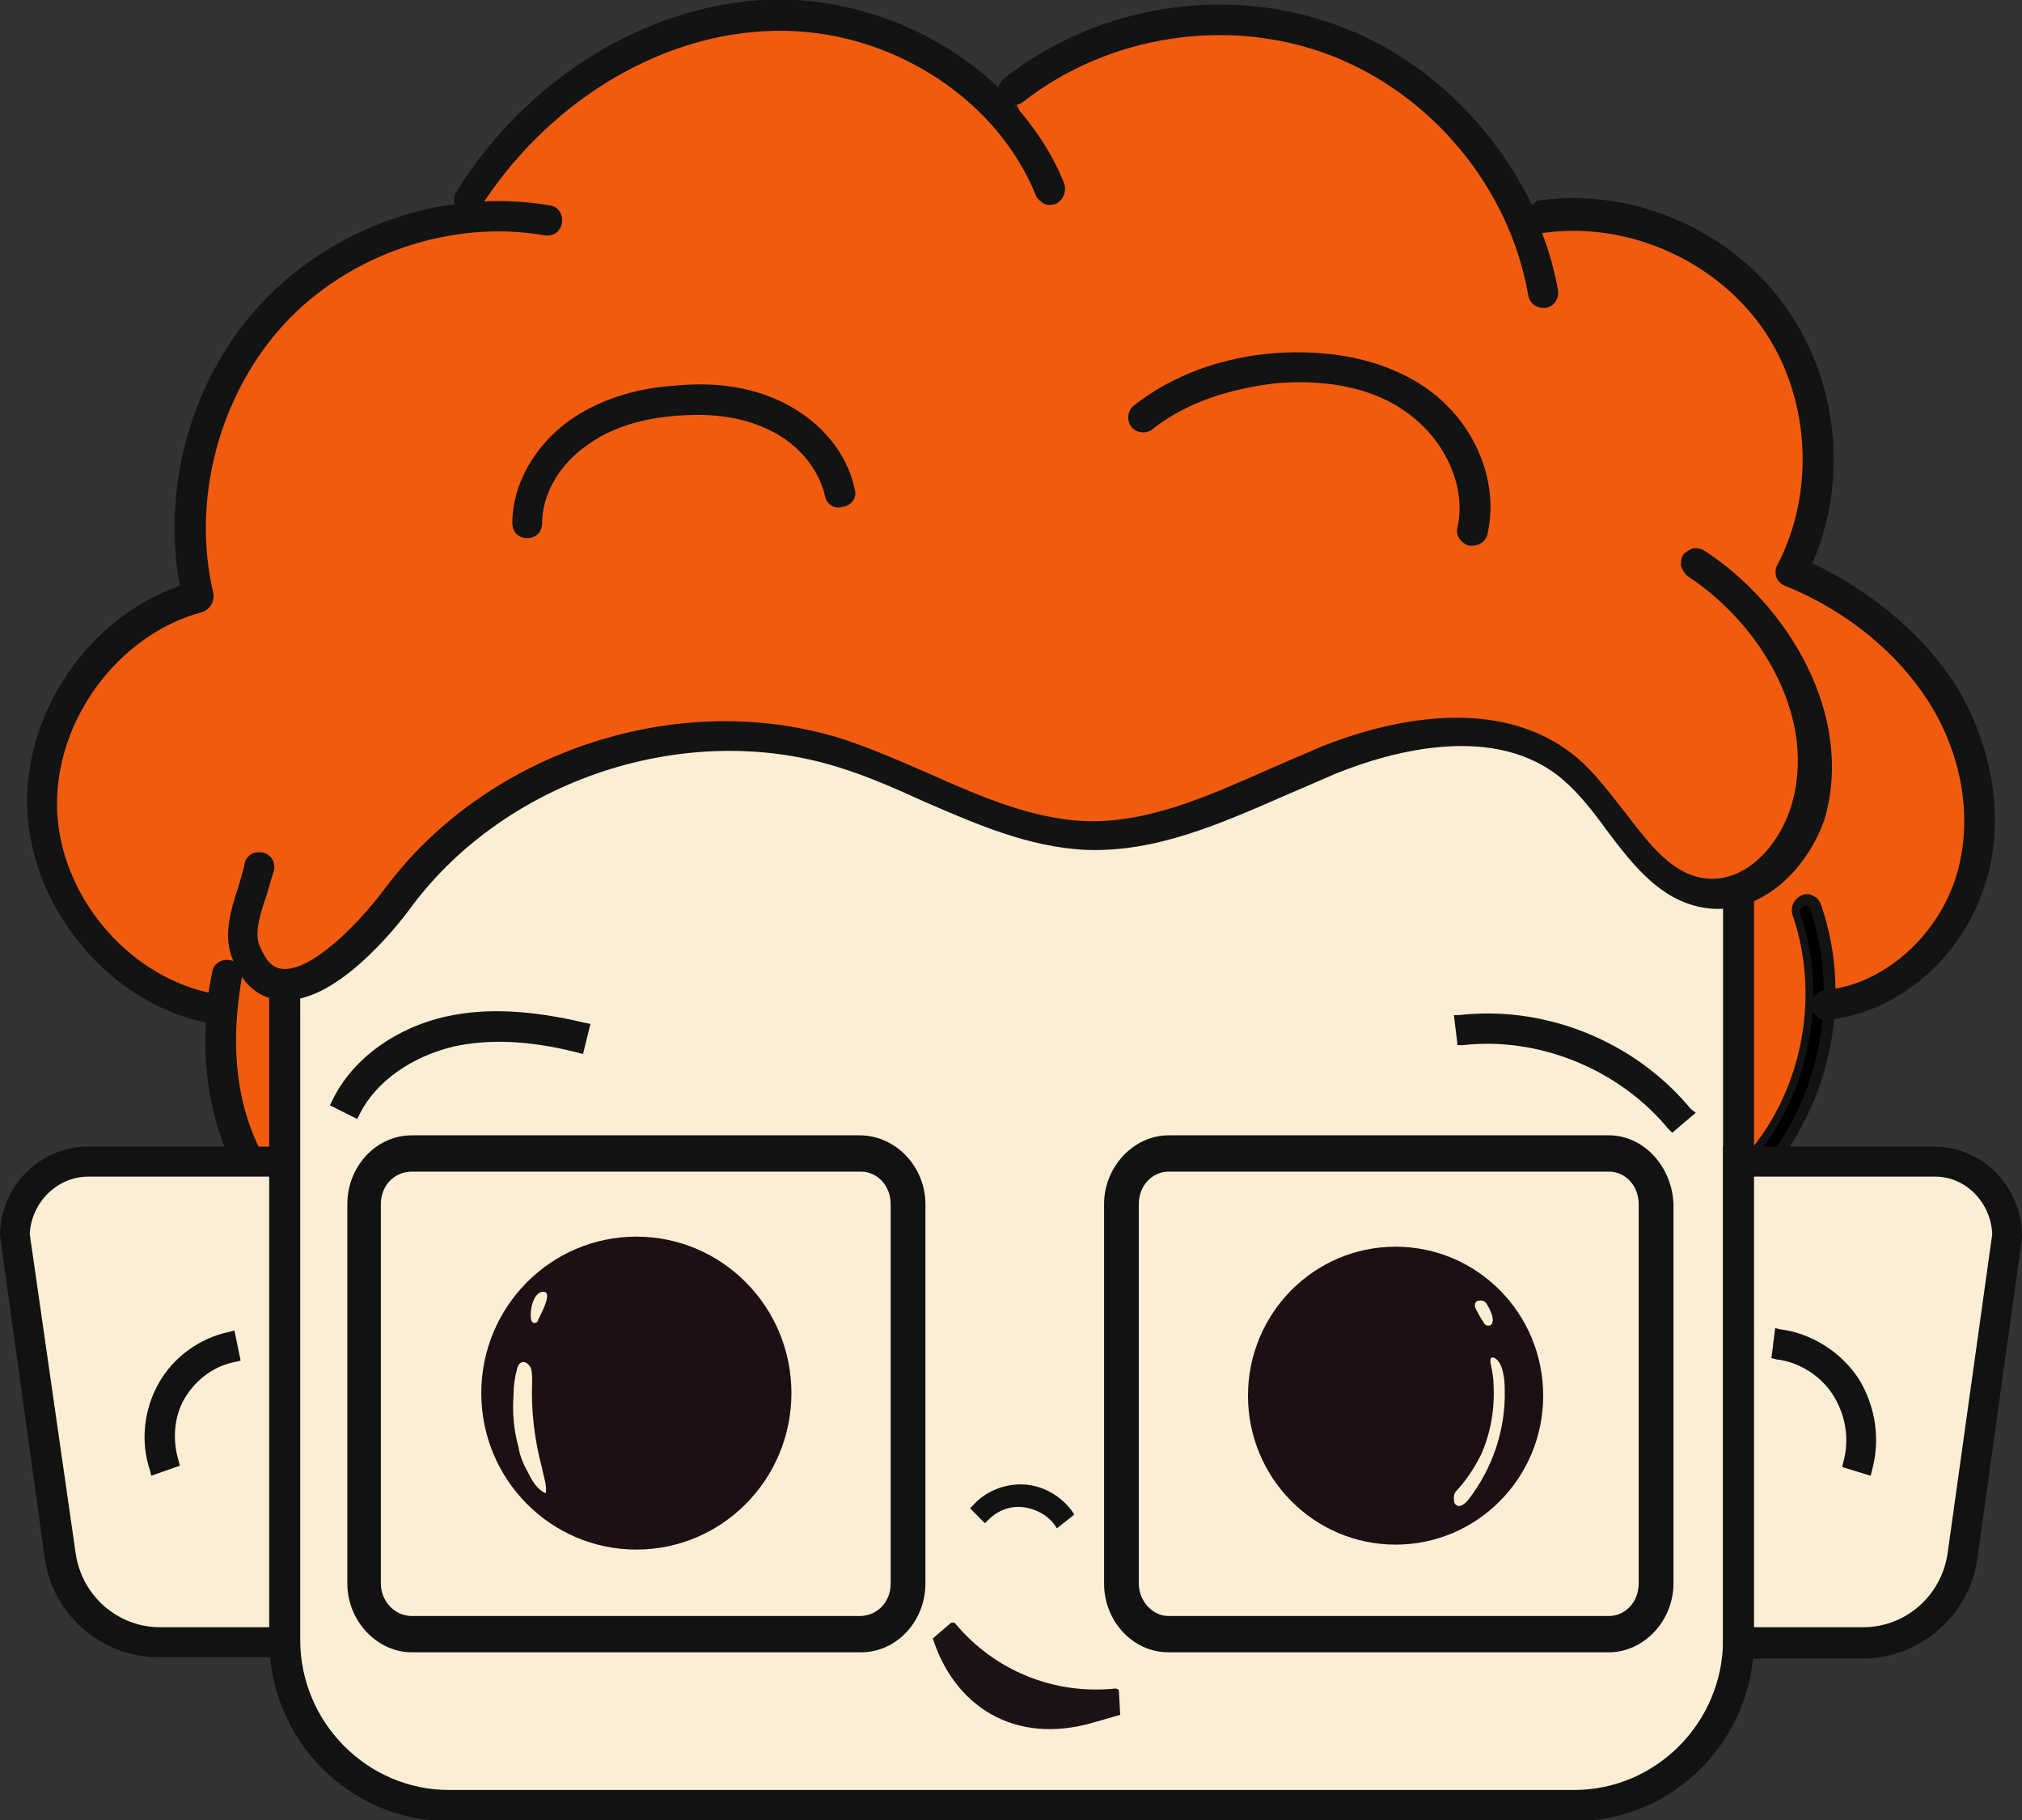 <svg width="40" height="36" viewBox="0 0 40 36" fill="none" xmlns="http://www.w3.org/2000/svg">
<rect x="0" y="0" width="40" height="36" fill="#333333" stroke="none"/>
<g id="Frame" clip-path="url(#clip0_1292_13673)">
<g id="Group">
<g id="Group_2">
<g id="Group_3">
<g id="Group_4">
<g id="Group_5">
<g id="Group_6">
<path id="Vector" d="M20.025 1.806C21.792 0.395 24.295 0.024 26.381 0.816C28.467 1.608 30.111 3.589 30.504 5.817V4.332C32.246 4.084 34.062 4.877 35.093 6.313C36.099 7.749 36.246 9.779 35.436 11.339C36.639 11.834 37.743 12.651 38.43 13.765C39.117 14.879 39.387 16.291 38.97 17.529C38.553 18.767 37.424 19.782 36.148 19.93L35.706 18.049C36.32 19.856 35.829 21.985 34.504 23.347C33.154 24.684 31.044 25.179 29.252 24.56L29.841 23C29.203 24.238 28.393 25.427 27.314 26.318C26.234 27.185 24.835 27.754 23.461 27.581C22.087 27.408 20.761 26.442 20.393 25.105C19.044 26.194 17.596 27.308 15.902 27.556C13.915 27.853 11.804 26.789 10.847 25.006L11.682 23.743C10.357 24.535 8.86 25.328 7.338 25.006C6.209 24.758 5.252 23.892 4.761 22.802C4.271 21.713 4.246 20.5 4.467 19.336L4.172 19.98C2.356 19.633 0.884 17.9 0.81 16.018C0.737 14.137 2.111 12.304 3.902 11.834C3.436 9.878 4.025 7.699 5.375 6.238C6.725 4.778 8.835 4.06 10.798 4.381L9.252 3.985C10.528 1.98 12.688 0.469 15.068 0.346C17.448 0.222 19.878 1.584 20.761 3.787" fill="#F15B10"/>
</g>
</g>
</g>
<g id="Group_7">
<g id="Group_8">
<g id="Group_9">
<path id="Vector_2" d="M30.896 24.98C30.332 24.98 29.743 24.881 29.203 24.683C29.105 24.658 29.031 24.534 29.08 24.435C29.105 24.336 29.227 24.262 29.326 24.312C31.043 24.931 33.08 24.46 34.356 23.148C35.657 21.86 36.123 19.805 35.51 18.072C35.485 17.973 35.534 17.849 35.632 17.825C35.73 17.8 35.853 17.849 35.878 17.948C36.516 19.83 36.025 22.034 34.626 23.445C33.669 24.435 32.27 24.98 30.896 24.98Z" fill="black"/>
<path id="Vector_3" d="M30.896 25.08C30.307 25.08 29.718 24.981 29.178 24.783C29.031 24.733 28.933 24.56 29.006 24.387C29.056 24.238 29.227 24.139 29.399 24.213C31.092 24.808 33.08 24.362 34.332 23.075C35.608 21.812 36.049 19.806 35.461 18.098C35.411 17.949 35.485 17.776 35.657 17.702C35.73 17.677 35.804 17.677 35.878 17.727C35.951 17.751 36 17.826 36.025 17.9C36.688 19.806 36.172 22.059 34.749 23.495C33.718 24.511 32.319 25.08 30.896 25.08ZM29.252 24.412C29.203 24.412 29.178 24.436 29.154 24.486C29.129 24.535 29.154 24.61 29.227 24.61C29.743 24.808 30.307 24.882 30.896 24.882C32.295 24.882 33.62 24.337 34.577 23.372C35.951 21.985 36.442 19.831 35.804 17.974C35.804 17.949 35.779 17.925 35.755 17.925C35.73 17.925 35.706 17.9 35.681 17.925C35.632 17.949 35.608 17.999 35.608 18.048C36.221 19.831 35.73 21.911 34.43 23.223C33.105 24.535 31.043 25.031 29.301 24.412C29.276 24.412 29.276 24.412 29.252 24.412Z" fill="#121313"/>
</g>
</g>
</g>
<path id="Vector_4" d="M11.951 23.521C11.902 23.447 11.853 23.398 11.779 23.373C11.706 23.348 11.632 23.373 11.559 23.398C10.16 24.215 8.81 24.933 7.436 24.636C6.454 24.437 5.546 23.645 5.08 22.605C4.54 21.417 4.638 20.179 4.785 19.337C4.81 19.164 4.712 19.015 4.54 18.99C4.368 18.966 4.221 19.065 4.197 19.238C4.172 19.362 4.147 19.486 4.123 19.634C2.479 19.263 1.178 17.678 1.129 15.995C1.08 14.261 2.332 12.553 4 12.107C4.147 12.058 4.246 11.909 4.221 11.736C3.779 9.879 4.344 7.799 5.62 6.413C6.896 5.026 8.933 4.333 10.773 4.655C10.945 4.679 11.092 4.58 11.117 4.407C11.141 4.234 11.043 4.085 10.871 4.061C8.81 3.714 6.626 4.457 5.178 5.992C3.804 7.453 3.19 9.607 3.558 11.587C1.767 12.206 0.466 14.088 0.54 15.995C0.614 17.975 2.16 19.832 4.074 20.228C4.025 21.021 4.123 21.962 4.516 22.878C5.055 24.091 6.135 25.007 7.289 25.255C7.534 25.304 7.804 25.329 8.049 25.329C9.35 25.329 10.626 24.636 11.828 23.942C11.902 23.893 11.951 23.843 11.976 23.769C12.025 23.67 12 23.596 11.951 23.521Z" fill="#121313"/>
<g id="Group_10">
<g id="Group_11">
<g id="Group_12">
<path id="Vector_5" d="M23.976 27.755C23.804 27.755 23.632 27.755 23.46 27.73C22.037 27.556 20.785 26.616 20.319 25.378C19.117 26.343 17.644 27.433 15.951 27.705C13.89 28.002 11.681 26.888 10.675 25.031C10.626 24.932 10.65 24.808 10.748 24.759C10.847 24.709 10.969 24.734 11.018 24.833C11.927 26.541 13.963 27.581 15.877 27.284C17.571 27.037 19.018 25.873 20.27 24.858C20.319 24.808 20.393 24.808 20.466 24.833C20.54 24.858 20.589 24.907 20.589 24.982C20.908 26.195 22.11 27.16 23.485 27.309C24.712 27.457 26.061 27.012 27.19 26.096C28.123 25.353 28.908 24.313 29.669 22.852C29.718 22.753 29.841 22.704 29.939 22.778C30.037 22.828 30.086 22.951 30.012 23.05C29.227 24.561 28.417 25.625 27.436 26.418C26.405 27.284 25.154 27.755 23.976 27.755Z" fill="black"/>
</g>
</g>
</g>
<path id="Vector_6" d="M38.699 13.568C38.061 12.577 37.055 11.711 35.853 11.141C36.564 9.507 36.368 7.551 35.337 6.09C34.258 4.555 32.319 3.713 30.478 3.961C30.405 3.961 30.356 4.011 30.307 4.06C29.546 2.476 28.172 1.139 26.503 0.52C24.294 -0.322 21.693 0.099 19.853 1.559C19.803 1.609 19.755 1.683 19.755 1.733C18.552 0.594 16.834 -0.099 15.067 -0C12.711 0.148 10.405 1.584 9.031 3.788C8.981 3.862 8.981 3.936 8.981 4.011C9.006 4.085 9.055 4.159 9.104 4.209C9.153 4.233 9.202 4.258 9.251 4.258C9.35 4.258 9.448 4.209 9.497 4.11C10.797 2.079 12.932 0.742 15.092 0.619C17.423 0.47 19.681 1.857 20.491 3.862C20.515 3.936 20.589 3.986 20.662 4.035C20.736 4.06 20.81 4.06 20.883 4.035C21.03 3.961 21.104 3.788 21.055 3.639C20.834 3.07 20.491 2.55 20.073 2.079C20.123 2.079 20.172 2.055 20.221 2.03C21.914 0.693 24.294 0.321 26.307 1.089C28.319 1.857 29.865 3.713 30.233 5.843C30.258 5.991 30.38 6.09 30.527 6.09C30.552 6.09 30.552 6.09 30.576 6.09C30.748 6.066 30.846 5.892 30.822 5.744C30.748 5.348 30.65 4.976 30.503 4.605C30.527 4.605 30.527 4.605 30.552 4.605C32.172 4.382 33.889 5.125 34.846 6.462C35.803 7.799 35.926 9.705 35.166 11.166C35.116 11.24 35.116 11.339 35.141 11.414C35.166 11.488 35.239 11.562 35.313 11.587C36.54 12.082 37.546 12.924 38.159 13.89C38.846 14.979 39.043 16.291 38.675 17.405C38.282 18.569 37.227 19.485 36.098 19.584C35.926 19.609 35.803 19.758 35.828 19.906C35.853 20.055 35.975 20.178 36.123 20.178H36.147C37.521 20.03 38.773 18.99 39.239 17.579C39.681 16.341 39.46 14.83 38.699 13.568Z" fill="#121313"/>
<g id="Group_13">
<g id="Group_14">
<g id="Group_15">
<path id="Vector_7" d="M30.748 19.484C30.724 19.484 30.699 19.484 30.675 19.484C30.086 19.286 29.619 18.816 29.472 18.197C29.35 17.751 29.399 17.281 29.619 16.885C29.129 16.885 28.638 16.711 28.245 16.389C27.755 15.944 27.509 15.251 27.607 14.607C27.705 13.864 28.245 13.146 29.178 12.527C29.276 12.453 29.399 12.502 29.448 12.576C29.521 12.675 29.472 12.799 29.399 12.849C28.564 13.418 28.098 14.012 28 14.656C27.926 15.176 28.123 15.746 28.515 16.092C28.908 16.439 29.472 16.587 29.988 16.439C30.086 16.414 30.159 16.464 30.209 16.538C30.258 16.612 30.258 16.711 30.184 16.786C29.865 17.132 29.742 17.677 29.865 18.123C29.988 18.593 30.356 18.964 30.797 19.113C30.896 19.138 30.969 19.262 30.92 19.36C30.896 19.435 30.822 19.484 30.748 19.484Z" fill="black"/>
</g>
</g>
</g>
<g id="Group_16">
<g id="Group_17">
<g id="Group_18">
<path id="Vector_8" d="M9.203 19.386C9.178 19.386 9.178 19.386 9.154 19.386C9.056 19.361 8.982 19.262 9.006 19.139C9.178 18.396 9.325 17.678 9.35 16.96C9.35 16.415 9.276 15.598 8.835 14.93C8.319 14.162 7.362 13.716 6.454 13.791C6.356 13.791 6.283 13.741 6.233 13.642C6.209 13.543 6.233 13.444 6.332 13.394C6.675 13.196 6.921 12.8 6.945 12.404C6.97 12.008 6.773 11.587 6.454 11.364C6.356 11.29 6.356 11.166 6.405 11.092C6.479 10.993 6.602 10.993 6.675 11.042C7.117 11.364 7.362 11.909 7.338 12.454C7.313 12.8 7.191 13.122 6.97 13.394C7.853 13.493 8.663 13.964 9.154 14.707C9.546 15.301 9.767 16.093 9.743 16.96C9.743 17.727 9.571 18.47 9.399 19.213C9.375 19.312 9.301 19.386 9.203 19.386Z" fill="black"/>
</g>
</g>
</g>
<g id="Group_19">
<g id="Group_20">
<g id="Group_21">
<path id="Vector_9" d="M15.485 23.099C15.46 23.099 15.436 23.099 15.411 23.074C15.313 23.025 15.264 22.901 15.313 22.802C15.73 21.861 16.663 21.218 17.669 21.143C18.602 21.069 19.534 21.49 20.099 22.233C21.227 21.267 22.945 21.019 24.27 21.688C24.368 21.737 24.418 21.861 24.368 21.96C24.319 22.059 24.197 22.109 24.099 22.059C22.847 21.44 21.203 21.713 20.197 22.703C20.148 22.753 20.099 22.777 20.025 22.753C19.976 22.753 19.902 22.703 19.878 22.654C19.411 21.936 18.528 21.49 17.669 21.564C16.81 21.638 16 22.208 15.657 22.975C15.632 23.05 15.559 23.099 15.485 23.099Z" fill="black"/>
</g>
</g>
</g>
</g>
<g id="Group_22">
<g id="Group_23">
<path id="Vector_10" d="M30.97 35.703H9.031C7.142 35.703 5.62 34.168 5.62 32.261V15.152C5.62 13.246 7.142 11.711 9.031 11.711H30.945C32.835 11.711 34.356 13.246 34.356 15.152V32.261C34.381 34.168 32.859 35.703 30.97 35.703Z" fill="#FBEED4"/>
</g>
</g>
<path id="Vector_11" d="M31.117 11.414H8.883C6.92 11.414 5.325 13.023 5.325 15.004V32.435C5.325 34.415 6.92 36.025 8.883 36.025H31.141C33.104 36.025 34.699 34.415 34.699 32.435V15.004C34.675 13.023 33.08 11.414 31.117 11.414ZM34.086 15.004V32.435C34.086 34.069 32.761 35.406 31.141 35.406H8.883C7.264 35.406 5.939 34.069 5.939 32.435V15.004C5.939 13.37 7.264 12.033 8.883 12.033H31.141C32.761 12.008 34.086 13.345 34.086 15.004Z" fill="#111212"/>
<g id="Group_24">
<g id="Group_25">
<path id="Vector_12" d="M1.743 22.977H5.62V32.484H3.166C2.184 32.484 1.326 31.741 1.203 30.751L0.295 24.437C0.295 23.645 0.957 22.977 1.743 22.977Z" fill="#FBEED4"/>
</g>
</g>
<path id="Vector_13" d="M1.742 22.68C0.785 22.68 0 23.472 0 24.438L0.883 30.801C1.031 31.94 2.012 32.782 3.141 32.782H5.914V22.68H1.742ZM1.742 23.274H5.325V32.187H3.166C2.331 32.187 1.62 31.568 1.497 30.727L0.589 24.413C0.613 23.794 1.129 23.274 1.742 23.274Z" fill="#111212"/>
<g id="Group_26">
<g id="Group_27">
<path id="Vector_14" d="M38.258 22.977H34.381V32.484H36.859C37.841 32.484 38.7 31.741 38.823 30.751L39.706 24.413C39.706 23.645 39.068 22.977 38.258 22.977Z" fill="#FBEED4"/>
</g>
</g>
<path id="Vector_15" d="M38.258 22.68H34.086V32.806H36.859C37.988 32.806 38.969 31.94 39.117 30.826L40 24.487V24.462C40 23.472 39.215 22.68 38.258 22.68ZM39.411 24.413L38.528 30.727C38.405 31.568 37.693 32.187 36.859 32.187H34.699V23.274H38.282C38.896 23.274 39.387 23.794 39.411 24.413Z" fill="#111212"/>
<path id="Vector_16" d="M36.761 27.26C36.417 26.74 35.828 26.369 35.215 26.294L35.117 26.27L35.043 26.864L35.141 26.889C35.583 26.938 36.025 27.21 36.27 27.607C36.515 28.003 36.589 28.473 36.466 28.919L36.442 29.018L37.006 29.191L37.031 29.092C37.203 28.473 37.104 27.805 36.761 27.26Z" fill="#111212"/>
<g id="Group_28">
<g id="Group_29">
<g id="Group_30">
<path id="Vector_17" d="M21.105 29.959L20.933 30.108C20.761 29.885 20.516 29.736 20.221 29.736C19.951 29.712 19.682 29.835 19.485 30.034L19.314 29.885C19.559 29.637 19.902 29.514 20.221 29.538C20.59 29.514 20.909 29.687 21.105 29.959Z" fill="#1A0D12"/>
<path id="Vector_18" d="M20.908 30.231L20.859 30.156C20.712 29.958 20.466 29.834 20.221 29.81C19.976 29.785 19.73 29.884 19.558 30.057L19.485 30.131L19.19 29.834L19.264 29.76C19.509 29.488 19.902 29.339 20.27 29.364C20.638 29.389 20.982 29.587 21.203 29.884L21.252 29.958L20.908 30.231ZM20.172 29.612C20.197 29.612 20.221 29.612 20.246 29.612C20.516 29.636 20.761 29.76 20.957 29.958L20.982 29.933C20.785 29.735 20.516 29.587 20.246 29.587C19.976 29.562 19.681 29.661 19.485 29.859L19.509 29.884C19.681 29.711 19.927 29.612 20.172 29.612Z" fill="#111212"/>
</g>
</g>
</g>
<path id="Vector_19" d="M4.638 26.318L4.54 26.343C3.951 26.467 3.435 26.838 3.141 27.358C2.846 27.878 2.773 28.522 2.969 29.091L2.993 29.19L3.558 28.992L3.533 28.893C3.411 28.497 3.435 28.027 3.656 27.655C3.877 27.284 4.245 27.012 4.662 26.937L4.76 26.913L4.638 26.318Z" fill="#111212"/>
<path id="Vector_20" d="M11.558 20.228C10.503 19.981 9.619 19.931 8.834 20.105C7.828 20.327 6.969 20.946 6.576 21.763L6.527 21.863L7.067 22.135L7.116 22.036C7.435 21.392 8.147 20.897 8.981 20.699C9.668 20.55 10.478 20.575 11.435 20.823L11.534 20.847L11.681 20.253L11.558 20.228Z" fill="#121313"/>
<path id="Vector_21" d="M33.448 21.936C32.344 20.599 30.577 19.881 28.859 20.079H28.761L28.834 20.674H28.933C30.43 20.5 32.025 21.144 33.006 22.332L33.08 22.407L33.546 22.011L33.448 21.936Z" fill="#121313"/>
<path id="Vector_22" d="M22.135 33.449C22.135 33.425 22.11 33.4 22.061 33.4C20.859 33.524 19.681 33.053 18.896 32.112C18.871 32.088 18.822 32.088 18.798 32.112L18.454 32.409C18.871 33.722 20.049 34.539 21.644 34.068C21.816 34.019 21.988 33.969 22.16 33.92L22.135 33.449Z" fill="#1D1215"/>
<g id="Group_31">
<g id="Group_32">
<g id="Group_33">
<path id="Vector_23" d="M13.325 9.061C13.3 9.185 13.202 9.259 13.104 9.309C13.006 9.358 12.883 9.408 12.81 9.482C12.687 9.581 12.564 9.952 12.417 9.977C12.27 10.002 12.319 9.829 12.343 9.705C12.441 9.334 12.908 8.962 13.325 9.061Z" fill="#FCEED3"/>
</g>
</g>
</g>
<g id="Group_34">
<g id="Group_35">
<g id="Group_36">
<path id="Vector_24" d="M8.024 17.801C9.988 15.151 13.669 13.963 16.785 14.953C18.405 15.473 19.902 16.513 21.595 16.563C23.288 16.612 24.834 15.721 26.38 15.077C27.951 14.458 29.889 14.136 31.19 15.251C32.147 16.067 32.687 17.627 33.963 17.702C34.846 17.776 35.607 16.984 35.877 16.142C36.491 14.285 35.337 12.23 33.718 11.165C32.098 10.101 30.11 9.803 28.196 9.556C25.399 9.16 22.601 8.788 19.803 8.417C15.828 7.897 11.681 7.451 7.853 8.664C6.724 9.036 5.546 9.605 5.031 10.695C4.466 11.858 4.589 13.22 4.883 14.483C5.104 15.399 5.423 16.29 5.251 17.206C5.153 17.677 4.785 18.395 4.981 18.865C5.693 20.623 7.534 18.469 8.024 17.801Z" fill="#F15B10"/>
</g>
</g>
</g>
<path id="Vector_25" d="M33.718 10.893C33.644 10.844 33.571 10.844 33.497 10.844C33.423 10.868 33.35 10.918 33.301 10.967C33.252 11.042 33.252 11.116 33.252 11.19C33.276 11.265 33.325 11.339 33.374 11.389C34.822 12.329 36 14.236 35.411 16.018C35.166 16.736 34.552 17.43 33.791 17.38C33.104 17.331 32.638 16.712 32.147 16.068C31.853 15.697 31.558 15.3 31.215 15.003C29.644 13.666 27.337 14.285 26.111 14.78C25.767 14.929 25.423 15.078 25.08 15.226C23.902 15.746 22.7 16.291 21.448 16.241C20.417 16.192 19.436 15.771 18.43 15.325C17.865 15.078 17.301 14.83 16.712 14.632C13.497 13.592 9.669 14.83 7.632 17.553C7.019 18.371 6.111 19.237 5.571 19.163C5.374 19.138 5.252 18.99 5.129 18.692C5.031 18.445 5.154 18.049 5.276 17.702C5.325 17.529 5.374 17.355 5.423 17.207C5.448 17.034 5.35 16.885 5.178 16.86C5.006 16.835 4.859 16.934 4.834 17.108C4.81 17.232 4.761 17.38 4.712 17.553C4.565 17.999 4.417 18.494 4.589 18.94C4.785 19.46 5.104 19.732 5.522 19.782C5.571 19.782 5.62 19.782 5.669 19.782C6.675 19.782 7.828 18.371 8.147 17.925C10.037 15.399 13.595 14.236 16.589 15.177C17.154 15.35 17.718 15.598 18.258 15.845C19.288 16.291 20.344 16.761 21.497 16.811C22.871 16.86 24.147 16.291 25.399 15.746C25.742 15.598 26.086 15.449 26.43 15.3C27.534 14.855 29.595 14.285 30.92 15.424C31.239 15.697 31.509 16.043 31.779 16.415C32.319 17.133 32.908 17.9 33.865 17.974C34.92 18.049 35.779 17.133 36.098 16.192C36.687 14.137 35.362 11.958 33.718 10.893Z" fill="#121313"/>
<path id="Vector_26" d="M16.908 9.68C16.761 8.962 16.245 8.343 15.509 7.971C14.92 7.674 14.208 7.55 13.399 7.625C12.54 7.674 11.828 7.922 11.264 8.318C10.576 8.813 10.135 9.581 10.135 10.348C10.135 10.521 10.258 10.645 10.429 10.645C10.601 10.645 10.724 10.521 10.724 10.348C10.724 9.779 11.067 9.184 11.607 8.813C12.073 8.466 12.687 8.268 13.448 8.219C14.159 8.169 14.748 8.268 15.239 8.516C15.803 8.788 16.196 9.283 16.319 9.803C16.343 9.977 16.515 10.076 16.662 10.026C16.859 10.002 16.957 9.828 16.908 9.68Z" fill="#121313"/>
<path id="Vector_27" d="M28.245 7.699C27.263 7.006 26.085 6.931 25.276 6.981C24.171 7.055 23.19 7.427 22.429 8.021C22.306 8.12 22.282 8.318 22.38 8.442C22.478 8.566 22.674 8.59 22.797 8.491C23.607 7.848 24.613 7.65 25.3 7.575C26.012 7.526 27.067 7.575 27.877 8.194C28.613 8.739 29.006 9.655 28.834 10.423C28.785 10.596 28.907 10.744 29.055 10.794C29.079 10.794 29.104 10.794 29.128 10.794C29.276 10.794 29.398 10.695 29.423 10.571C29.668 9.531 29.177 8.368 28.245 7.699Z" fill="#121313"/>
<g id="Group_37">
<g id="Group_38">
<path id="Vector_28" d="M12.589 30.651C14.283 30.651 15.656 29.265 15.656 27.556C15.656 25.847 14.283 24.461 12.589 24.461C10.895 24.461 9.521 25.847 9.521 27.556C9.521 29.265 10.895 30.651 12.589 30.651Z" fill="#1C1014"/>
</g>
</g>
<g id="Group_39">
<g id="Group_40">
<path id="Vector_29" d="M27.608 30.553C29.221 30.553 30.528 29.234 30.528 27.607C30.528 25.979 29.221 24.66 27.608 24.66C25.995 24.66 24.688 25.979 24.688 27.607C24.688 29.234 25.995 30.553 27.608 30.553Z" fill="#1C1014"/>
</g>
</g>
<g id="Group_41">
<g id="Group_42">
<g id="Group_43">
<path id="Vector_30" d="M10.454 29.142C10.527 29.291 10.626 29.464 10.797 29.538C10.822 29.365 10.748 29.192 10.724 29.043C10.576 28.498 10.503 27.904 10.527 27.335C10.527 27.236 10.527 27.137 10.503 27.062C10.429 26.914 10.282 26.889 10.233 27.062C10.184 27.236 10.159 27.409 10.159 27.582C10.135 27.929 10.159 28.276 10.257 28.622C10.282 28.795 10.356 28.969 10.454 29.142Z" fill="#FCEED3"/>
</g>
</g>
</g>
<g id="Group_44">
<g id="Group_45">
<g id="Group_46">
<path id="Vector_31" d="M10.503 26.071C10.503 26.12 10.527 26.17 10.576 26.17C10.625 26.17 10.65 26.12 10.65 26.096C10.699 25.996 10.944 25.551 10.748 25.551C10.552 25.551 10.478 25.922 10.503 26.071Z" fill="#FCEED3"/>
</g>
</g>
</g>
<g id="Group_47">
<g id="Group_48">
<g id="Group_49">
<path id="Vector_32" d="M28.859 29.438C28.81 29.487 28.761 29.537 28.761 29.611C28.761 29.685 28.761 29.76 28.834 29.784C28.908 29.809 28.982 29.735 29.031 29.685C29.521 29.066 29.791 28.274 29.767 27.482C29.767 27.308 29.742 26.962 29.571 26.863C29.472 26.813 29.472 26.912 29.497 27.011C29.521 27.135 29.546 27.259 29.546 27.383C29.571 27.853 29.497 28.324 29.301 28.769C29.178 29.017 29.031 29.24 28.859 29.438Z" fill="#FCEED3"/>
</g>
</g>
</g>
<g id="Group_50">
<g id="Group_51">
<g id="Group_52">
<path id="Vector_33" d="M29.399 25.774C29.374 25.749 29.35 25.725 29.301 25.725C29.276 25.725 29.227 25.725 29.203 25.749C29.154 25.799 29.178 25.873 29.227 25.947C29.252 25.997 29.276 26.047 29.325 26.121C29.35 26.145 29.35 26.17 29.374 26.195C29.399 26.22 29.423 26.22 29.473 26.22C29.62 26.145 29.448 25.848 29.399 25.774Z" fill="#FCEED3"/>
</g>
</g>
</g>
<path id="Vector_34" d="M17.006 22.457H8.147C7.436 22.457 6.871 23.076 6.871 23.819V31.321C6.871 32.064 7.46 32.683 8.147 32.683H17.031C17.742 32.683 18.307 32.064 18.307 31.321V23.819C18.307 23.076 17.718 22.457 17.006 22.457ZM17.62 23.819V31.321C17.62 31.692 17.35 31.965 17.006 31.965H8.147C7.804 31.965 7.534 31.668 7.534 31.321V23.819C7.534 23.447 7.804 23.175 8.147 23.175H17.031C17.35 23.175 17.62 23.447 17.62 23.819Z" fill="#111212"/>
<path id="Vector_35" d="M31.828 22.457H23.117C22.43 22.457 21.841 23.076 21.841 23.819V31.321C21.841 32.064 22.405 32.683 23.117 32.683H31.828C32.516 32.683 33.105 32.064 33.105 31.321V23.819C33.08 23.076 32.516 22.457 31.828 22.457ZM32.417 23.819V31.321C32.417 31.692 32.148 31.965 31.828 31.965H23.117C22.798 31.965 22.528 31.668 22.528 31.321V23.819C22.528 23.447 22.798 23.175 23.117 23.175H31.828C32.148 23.175 32.417 23.447 32.417 23.819Z" fill="#111212"/>
</g>
</g>
</g>
<defs>
<clipPath id="clip0_1292_13673">
<rect width="40" height="36" fill="white"/>
</clipPath>
</defs>
</svg>
